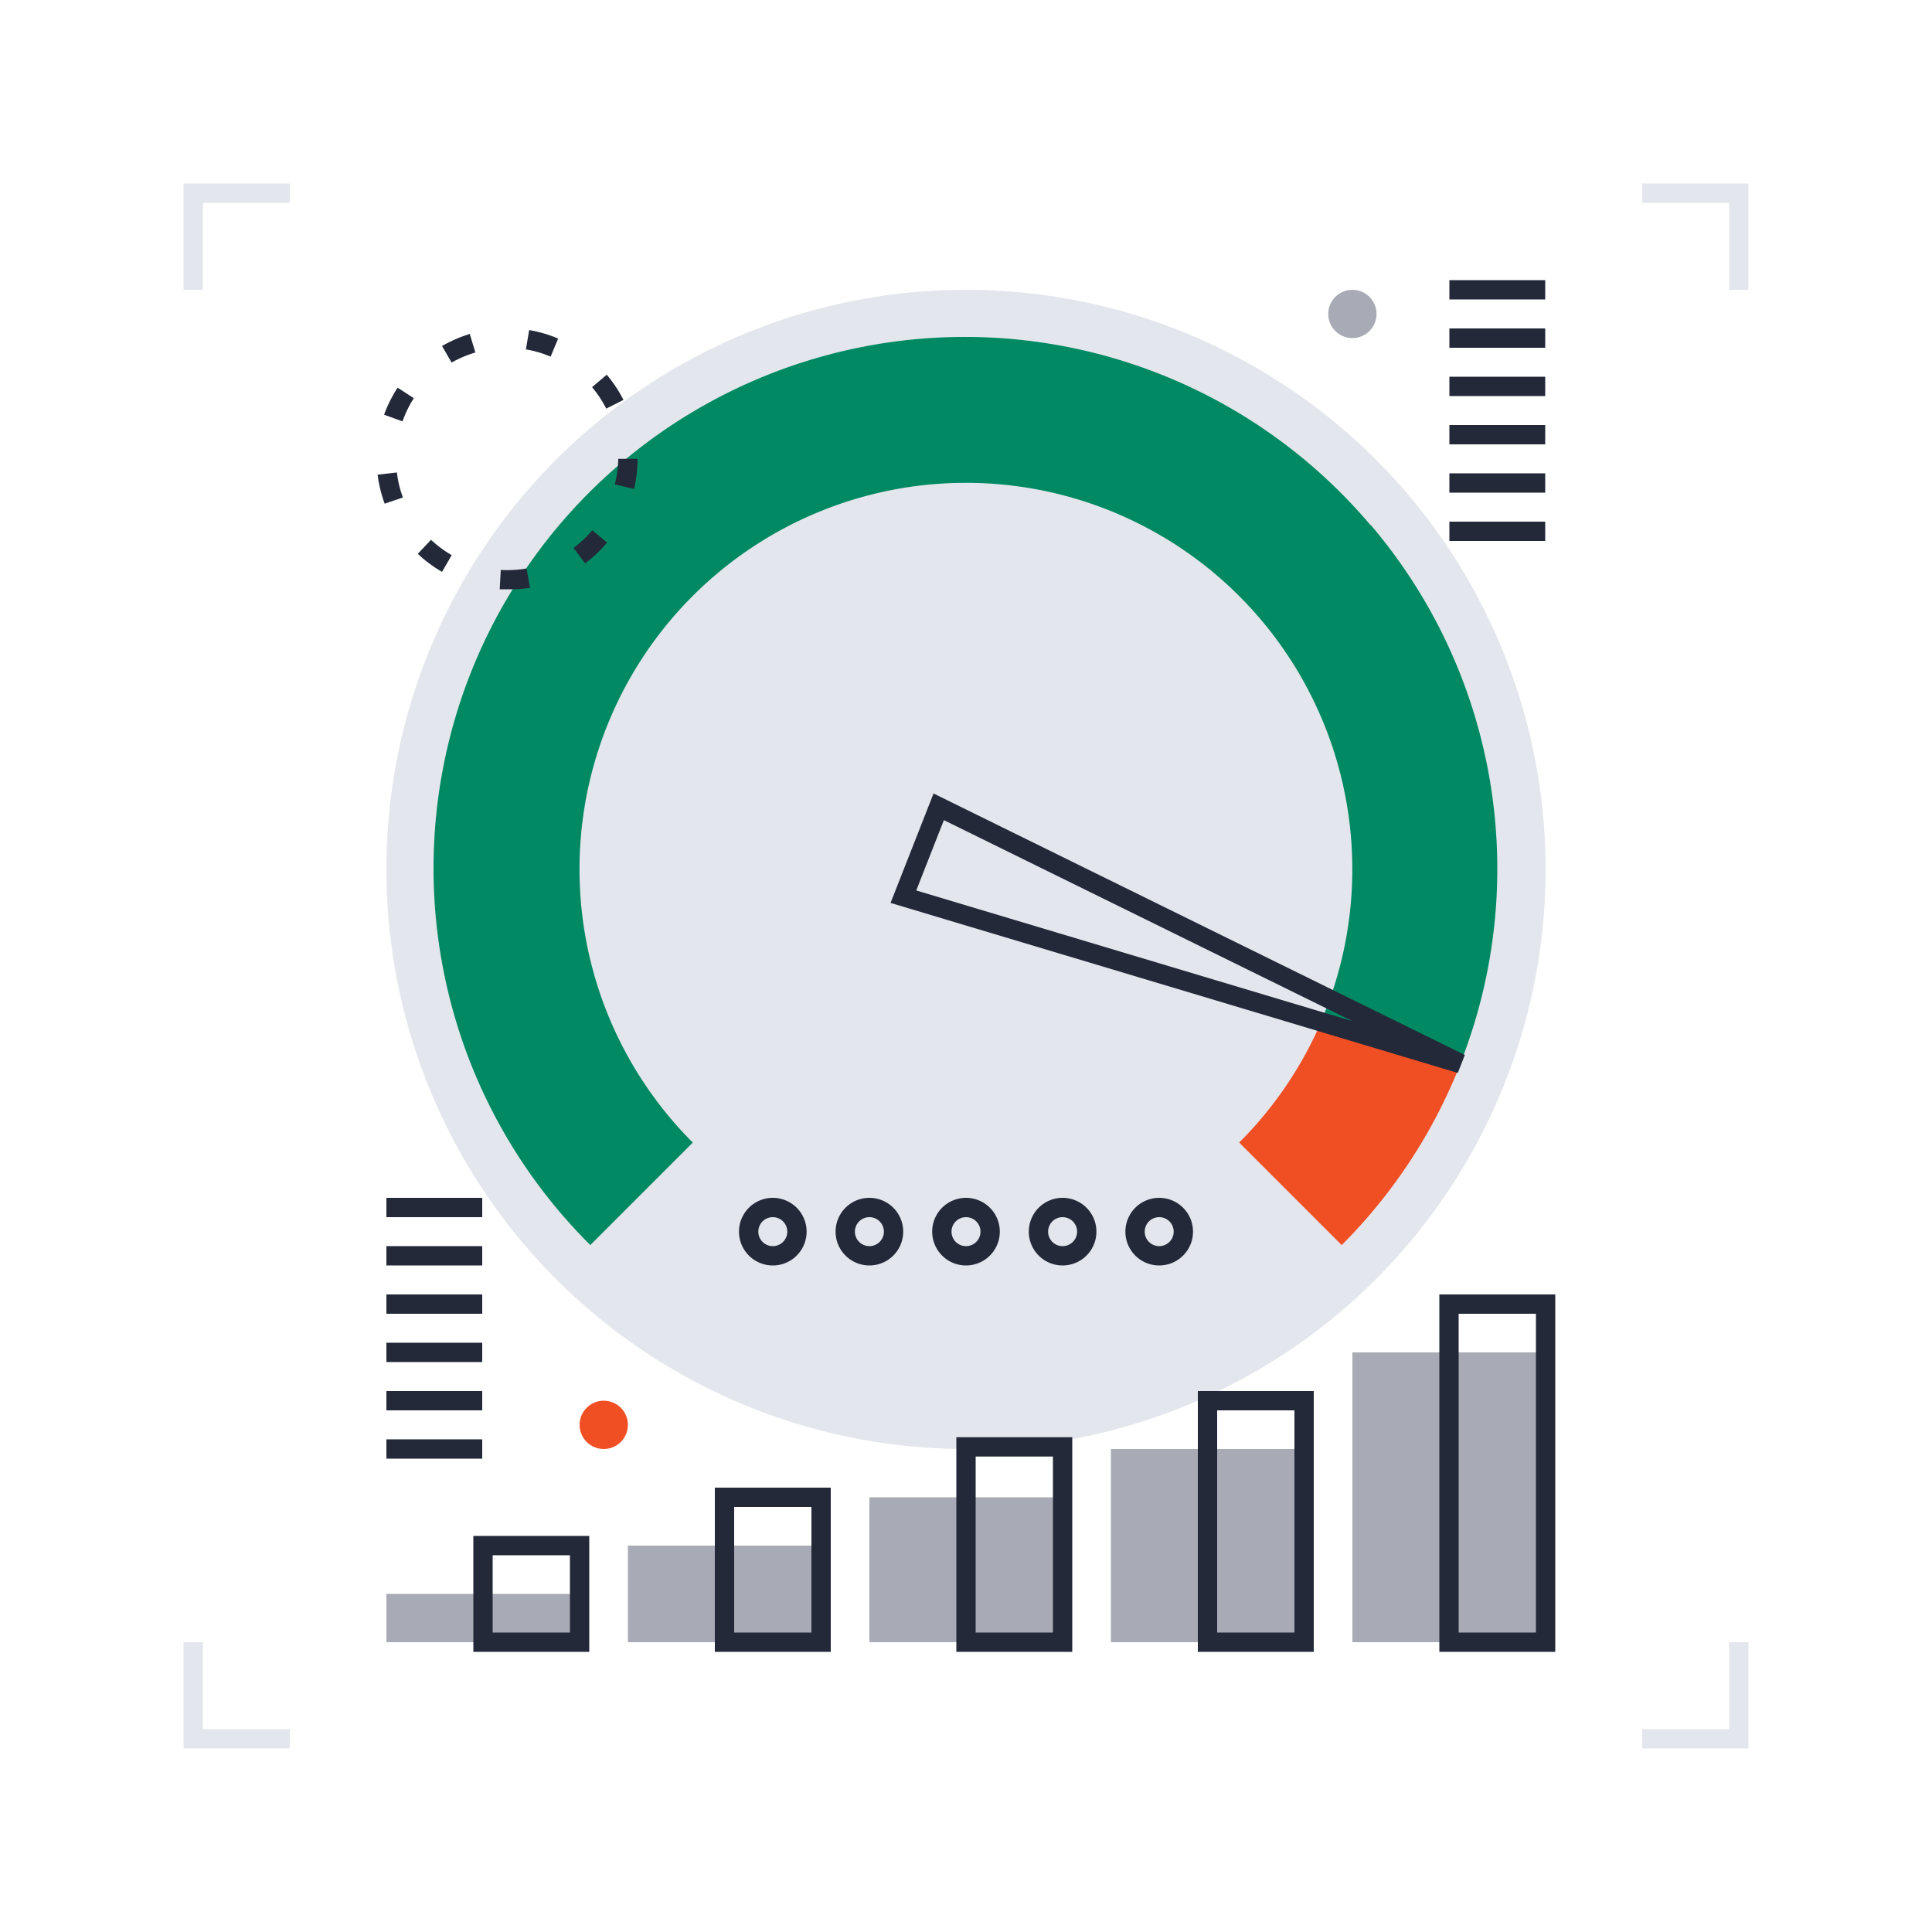 <?xml version="1.0" encoding="UTF-8"?> <svg xmlns="http://www.w3.org/2000/svg" id="Layer_1" data-name="Layer 1" viewBox="0 0 200 200"> <defs> <style>.cls-1{fill:#e3e6ec;}.cls-2{fill:#008963;}.cls-3{fill:#f04e23;}.cls-4{fill:#a8abb5;}.cls-5{fill:#232939;}</style> </defs> <title>dostarczalnosc</title> <polygon class="cls-1" points="21 30 19 30 19 19 30 19 30 21 21 21 21 30"></polygon> <polygon class="cls-1" points="30 181 19 181 19 170 21 170 21 179 30 179 30 181"></polygon> <polygon class="cls-1" points="181 181 170 181 170 179 179 179 179 170 181 170 181 181"></polygon> <polygon class="cls-1" points="181 30 179 30 179 21 170 21 170 19 181 19 181 30"></polygon> <circle class="cls-1" cx="100" cy="90" r="60"></circle> <path class="cls-2" d="M141.89,54.38a55,55,0,1,0-80.78,74.51l10.61-10.61a40,40,0,1,1,65.23-13l14.15,5a54.94,54.94,0,0,0-9.21-55.95Z"></path> <path class="cls-3" d="M136.86,105.57a40.22,40.22,0,0,1-8.58,12.71l10.61,10.61a54.9,54.9,0,0,0,12.21-18.56l-14.15-5Z"></path> <rect class="cls-4" x="40" y="165" width="20" height="5"></rect> <rect class="cls-4" x="65" y="160" width="20" height="10"></rect> <rect class="cls-4" x="90" y="155" width="20" height="15"></rect> <rect class="cls-4" x="115" y="150" width="20" height="20"></rect> <rect class="cls-4" x="140" y="140" width="20" height="30"></rect> <path class="cls-5" d="M61,171H49V159H61Zm-10-2h8v-8H51Z"></path> <path class="cls-5" d="M86,171H74V154H86Zm-10-2h8V156H76Z"></path> <path class="cls-5" d="M111,171H99V148.78h12Zm-10-2h8V150.78h-8Z"></path> <path class="cls-5" d="M136,171H124V144h12Zm-10-2h8V146h-8Z"></path> <path class="cls-5" d="M161,171H149V134h12Zm-10-2h8V136h-8Z"></path> <rect class="cls-5" x="40" y="149" width="9.92" height="2"></rect> <rect class="cls-5" x="40" y="144" width="9.92" height="2"></rect> <rect class="cls-5" x="40" y="139" width="9.92" height="2"></rect> <rect class="cls-5" x="40" y="134" width="9.92" height="2"></rect> <rect class="cls-5" x="40" y="129" width="9.92" height="2"></rect> <rect class="cls-5" x="40" y="124" width="9.92" height="2"></rect> <rect class="cls-5" x="150.04" y="54" width="9.92" height="2"></rect> <rect class="cls-5" x="150.04" y="49" width="9.92" height="2"></rect> <rect class="cls-5" x="150.04" y="44" width="9.92" height="2"></rect> <rect class="cls-5" x="150.04" y="39" width="9.92" height="2"></rect> <rect class="cls-5" x="150.04" y="34" width="9.92" height="2"></rect> <rect class="cls-5" x="150.04" y="29" width="9.92" height="2"></rect> <path class="cls-5" d="M52.5,61l-.77,0,.11-2a11.94,11.94,0,0,0,2.67-.15l.35,2A13.36,13.36,0,0,1,52.5,61Zm-6.74-1.8a13.43,13.43,0,0,1-2.51-1.87l1.37-1.45a11.88,11.88,0,0,0,2.14,1.59Zm14.81-.88-1.2-1.6a11.22,11.22,0,0,0,1.94-1.83l1.54,1.28A13.64,13.64,0,0,1,60.57,58.32ZM39.82,52.14a13.84,13.84,0,0,1-.73-3l2-.23a10.88,10.88,0,0,0,.62,2.59Zm25.82-1.53-2-.46A11.17,11.17,0,0,0,64,47.5l2,0v0A13.49,13.49,0,0,1,65.64,50.61Zm-24-7-1.88-.68a13.83,13.83,0,0,1,1.4-2.8l1.68,1.09A11.38,11.38,0,0,0,41.68,43.59ZM62.76,42.3a11.71,11.71,0,0,0-1.47-2.22l1.52-1.29a13.29,13.29,0,0,1,1.73,2.61Zm-16-4.75-1-1.73a14.1,14.1,0,0,1,2.87-1.25l.58,1.92A11.79,11.79,0,0,0,46.72,37.55ZM57,36.92a11.4,11.4,0,0,0-2.56-.75l.34-2a13.16,13.16,0,0,1,3,.88Z"></path> <circle class="cls-3" cx="62.5" cy="147.5" r="2.5"></circle> <circle class="cls-4" cx="140" cy="32.5" r="2.5"></circle> <path class="cls-5" d="M100,131a3.5,3.5,0,1,1,3.5-3.5A3.5,3.5,0,0,1,100,131Zm0-5a1.5,1.5,0,1,0,1.5,1.5A1.5,1.5,0,0,0,100,126Z"></path> <path class="cls-5" d="M90,131a3.5,3.5,0,1,1,3.5-3.5A3.5,3.5,0,0,1,90,131Zm0-5a1.5,1.5,0,1,0,1.5,1.5A1.5,1.5,0,0,0,90,126Z"></path> <path class="cls-5" d="M110,131a3.5,3.5,0,1,1,3.5-3.5A3.5,3.5,0,0,1,110,131Zm0-5a1.5,1.5,0,1,0,1.5,1.5A1.5,1.5,0,0,0,110,126Z"></path> <path class="cls-5" d="M120,131a3.5,3.5,0,1,1,3.5-3.5A3.5,3.5,0,0,1,120,131Zm0-5a1.5,1.5,0,1,0,1.5,1.5A1.5,1.5,0,0,0,120,126Z"></path> <path class="cls-5" d="M80,131a3.5,3.5,0,1,1,3.5-3.5A3.5,3.5,0,0,1,80,131Zm0-5a1.5,1.5,0,1,0,1.5,1.5A1.5,1.5,0,0,0,80,126Z"></path> <path class="cls-5" d="M92.19,93.47l4.45-11.33,55,27.07-.73,1.86Zm5.52-8.57-2.86,7.28L140,105.71Z"></path> </svg> 